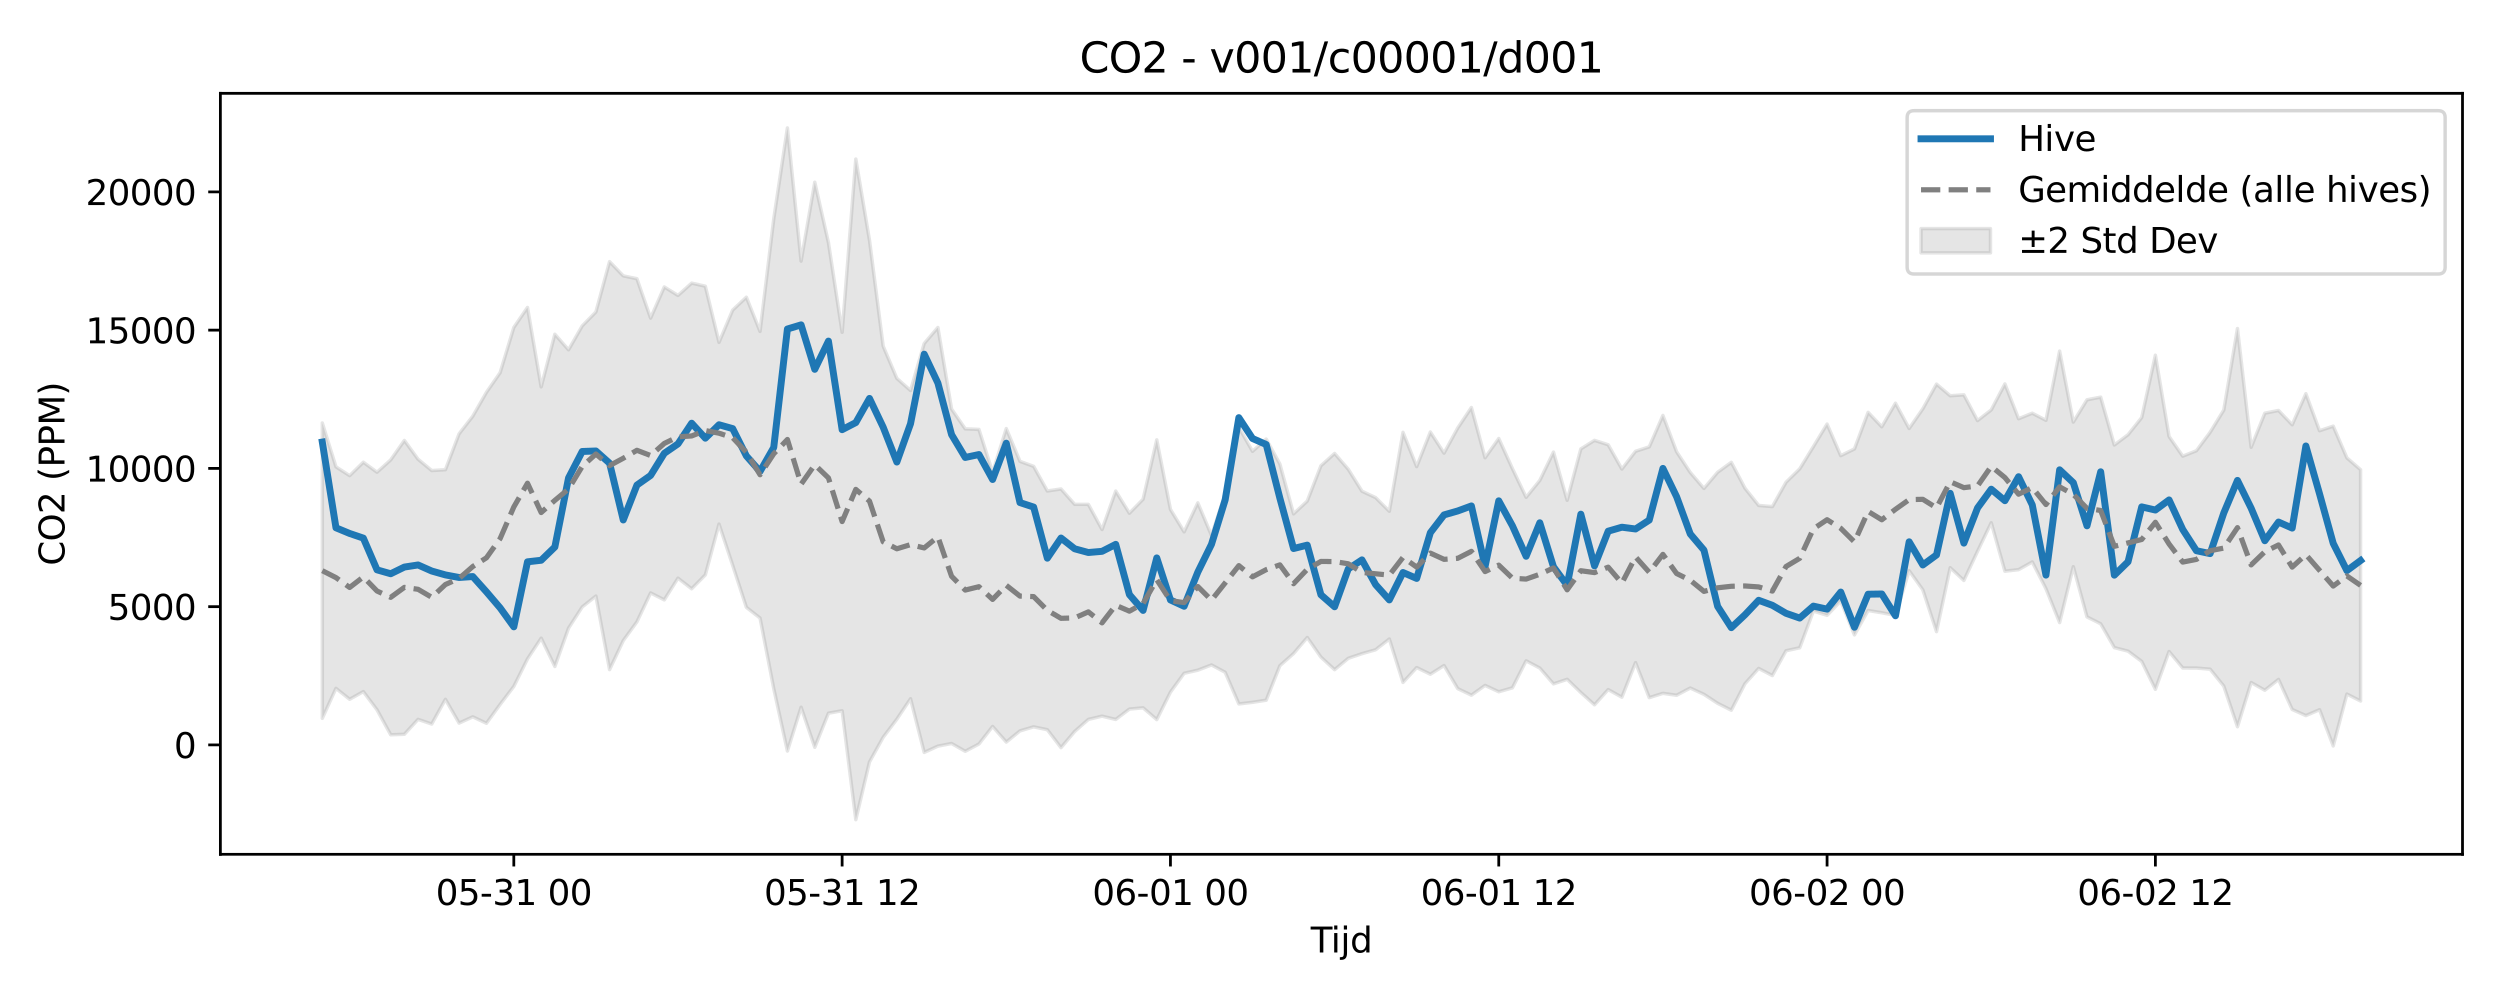 <?xml version="1.0" encoding="utf-8" standalone="no"?>
<!DOCTYPE svg PUBLIC "-//W3C//DTD SVG 1.1//EN"
  "http://www.w3.org/Graphics/SVG/1.1/DTD/svg11.dtd">
<svg xmlns:xlink="http://www.w3.org/1999/xlink" width="720pt" height="288pt" viewBox="0 0 720 288" xmlns="http://www.w3.org/2000/svg" version="1.1">
 <defs>
  <style type="text/css">*{stroke-linejoin: round; stroke-linecap: butt}</style>
 </defs>
 <g id="figure_1">
  <g id="patch_1">
   <path d="M 0 288 
L 720 288 
L 720 0 
L 0 0 
z
" style="fill: #ffffff"/>
  </g>
  <g id="axes_1">
   <g id="patch_2">
    <path d="M 63.47 246.04 
L 709.2 246.04 
L 709.2 26.88 
L 63.47 26.88 
z
" style="fill: #ffffff"/>
   </g>
   <g id="FillBetweenPolyCollection_1">
    <defs>
     <path id="m568421f74e" d="M 92.821 -166.185 
L 92.821 -81.112 
L 96.761 -89.747 
L 100.701 -86.605 
L 104.641 -88.816 
L 108.58 -83.571 
L 112.52 -76.383 
L 116.46 -76.519 
L 120.4 -80.82 
L 124.34 -79.477 
L 128.279 -86.599 
L 132.219 -79.742 
L 136.159 -81.551 
L 140.099 -79.695 
L 144.039 -85.127 
L 147.978 -90.304 
L 151.918 -98.219 
L 155.858 -104.205 
L 159.798 -96.044 
L 163.737 -107.08 
L 167.677 -113.195 
L 171.617 -116.335 
L 175.557 -95.151 
L 179.497 -103.497 
L 183.436 -108.905 
L 187.376 -117.235 
L 191.316 -115.233 
L 195.256 -121.488 
L 199.195 -118.427 
L 203.135 -122.42 
L 207.075 -137.067 
L 211.015 -125.183 
L 214.955 -113.085 
L 218.894 -110.001 
L 222.834 -89.713 
L 226.774 -71.7 
L 230.714 -84.316 
L 234.653 -72.768 
L 238.593 -82.601 
L 242.533 -83.304 
L 246.473 -51.922 
L 250.413 -68.562 
L 254.352 -75.65 
L 258.292 -80.87 
L 262.232 -86.763 
L 266.172 -71.301 
L 270.111 -73.111 
L 274.051 -73.869 
L 277.991 -71.629 
L 281.931 -73.724 
L 285.871 -78.782 
L 289.81 -74.279 
L 293.75 -77.502 
L 297.69 -78.667 
L 301.63 -77.838 
L 305.57 -72.668 
L 309.509 -77.336 
L 313.449 -80.811 
L 317.389 -81.745 
L 321.329 -80.799 
L 325.268 -83.781 
L 329.208 -84.152 
L 333.148 -80.753 
L 337.088 -88.667 
L 341.028 -94.09 
L 344.967 -94.985 
L 348.907 -96.492 
L 352.847 -94.39 
L 356.787 -85.267 
L 360.726 -85.727 
L 364.666 -86.34 
L 368.606 -96.282 
L 372.546 -99.778 
L 376.486 -104.398 
L 380.425 -98.752 
L 384.365 -95.131 
L 388.305 -98.405 
L 392.245 -99.74 
L 396.184 -100.87 
L 400.124 -103.971 
L 404.064 -91.457 
L 408.004 -95.737 
L 411.944 -93.824 
L 415.883 -96.32 
L 419.823 -89.676 
L 423.763 -87.791 
L 427.703 -90.602 
L 431.642 -88.768 
L 435.582 -89.904 
L 439.522 -97.682 
L 443.462 -95.595 
L 447.402 -91.046 
L 451.341 -92.357 
L 455.281 -88.549 
L 459.221 -85.011 
L 463.161 -89.403 
L 467.1 -87.203 
L 471.04 -97.173 
L 474.98 -87.071 
L 478.92 -88.318 
L 482.86 -87.76 
L 486.799 -89.848 
L 490.739 -88.032 
L 494.679 -85.446 
L 498.619 -83.454 
L 502.559 -91.096 
L 506.498 -95.494 
L 510.438 -93.433 
L 514.378 -100.579 
L 518.318 -101.437 
L 522.257 -112.008 
L 526.197 -110.781 
L 530.137 -114.923 
L 534.077 -105.139 
L 538.017 -112.174 
L 541.956 -111.524 
L 545.896 -110.764 
L 549.836 -123.637 
L 553.776 -118.122 
L 557.715 -106.09 
L 561.655 -124.502 
L 565.595 -120.823 
L 569.535 -129.225 
L 573.475 -137.452 
L 577.414 -123.492 
L 581.354 -123.935 
L 585.294 -126.158 
L 589.234 -118.444 
L 593.173 -108.688 
L 597.113 -124.797 
L 601.053 -110.328 
L 604.993 -108.349 
L 608.933 -101.485 
L 612.872 -100.472 
L 616.812 -97.515 
L 620.752 -89.475 
L 624.692 -100.364 
L 628.631 -95.615 
L 632.571 -95.595 
L 636.511 -95.281 
L 640.451 -90.403 
L 644.391 -78.691 
L 648.33 -91.437 
L 652.27 -89.209 
L 656.21 -92.32 
L 660.15 -83.673 
L 664.09 -81.907 
L 668.029 -83.607 
L 671.969 -73.16 
L 675.909 -88.109 
L 679.849 -86.102 
L 679.849 -152.72 
L 679.849 -152.72 
L 675.909 -156.134 
L 671.969 -165.274 
L 668.029 -163.951 
L 664.09 -174.622 
L 660.15 -165.669 
L 656.21 -169.79 
L 652.27 -169.001 
L 648.33 -159.186 
L 644.391 -193.39 
L 640.451 -169.905 
L 636.511 -163.493 
L 632.571 -158.191 
L 628.631 -156.621 
L 624.692 -162.294 
L 620.752 -185.702 
L 616.812 -167.743 
L 612.872 -162.799 
L 608.933 -159.836 
L 604.993 -173.622 
L 601.053 -172.861 
L 597.113 -166.434 
L 593.173 -186.893 
L 589.234 -166.946 
L 585.294 -169.007 
L 581.354 -167.403 
L 577.414 -177.43 
L 573.475 -169.951 
L 569.535 -166.878 
L 565.595 -174.287 
L 561.655 -174.024 
L 557.715 -177.377 
L 553.776 -170.271 
L 549.836 -164.593 
L 545.896 -171.883 
L 541.956 -165.088 
L 538.017 -169.245 
L 534.077 -158.708 
L 530.137 -156.768 
L 526.197 -165.869 
L 522.257 -159.376 
L 518.318 -152.97 
L 514.378 -149.113 
L 510.438 -142.097 
L 506.498 -142.432 
L 502.559 -147.389 
L 498.619 -154.854 
L 494.679 -151.985 
L 490.739 -147.326 
L 486.799 -151.925 
L 482.86 -157.899 
L 478.92 -168.36 
L 474.98 -159.303 
L 471.04 -158.035 
L 467.1 -152.917 
L 463.161 -159.908 
L 459.221 -161.177 
L 455.281 -158.709 
L 451.341 -143.911 
L 447.402 -157.805 
L 443.462 -149.636 
L 439.522 -144.768 
L 435.582 -153.038 
L 431.642 -161.717 
L 427.703 -156.164 
L 423.763 -170.634 
L 419.823 -164.734 
L 415.883 -157.496 
L 411.944 -163.586 
L 408.004 -153.614 
L 404.064 -163.489 
L 400.124 -140.756 
L 396.184 -144.681 
L 392.245 -146.538 
L 388.305 -152.852 
L 384.365 -157.408 
L 380.425 -153.861 
L 376.486 -143.687 
L 372.546 -140.007 
L 368.606 -154.355 
L 364.666 -161.549 
L 360.726 -158.014 
L 356.787 -164.933 
L 352.847 -145.781 
L 348.907 -133.8 
L 344.967 -143.188 
L 341.028 -134.823 
L 337.088 -141.303 
L 333.148 -161.325 
L 329.208 -144.22 
L 325.268 -140.188 
L 321.329 -146.579 
L 317.389 -135.495 
L 313.449 -142.749 
L 309.509 -142.751 
L 305.57 -147.178 
L 301.63 -146.598 
L 297.69 -153.692 
L 293.75 -155.138 
L 289.81 -164.575 
L 285.871 -151.958 
L 281.931 -164.339 
L 277.991 -164.493 
L 274.051 -170.208 
L 270.111 -193.689 
L 266.172 -189.083 
L 262.232 -175.531 
L 258.292 -179.03 
L 254.352 -188.304 
L 250.413 -218.811 
L 246.473 -242.199 
L 242.533 -192.287 
L 238.593 -218.107 
L 234.653 -235.524 
L 230.714 -212.795 
L 226.774 -251.158 
L 222.834 -224.921 
L 218.894 -192.546 
L 214.955 -202.408 
L 211.015 -198.702 
L 207.075 -189.408 
L 203.135 -205.574 
L 199.195 -206.46 
L 195.256 -202.915 
L 191.316 -205.356 
L 187.376 -196.381 
L 183.436 -207.728 
L 179.497 -208.551 
L 175.557 -212.655 
L 171.617 -198.155 
L 167.677 -194.141 
L 163.737 -187.254 
L 159.798 -191.743 
L 155.858 -176.579 
L 151.918 -199.451 
L 147.978 -193.696 
L 144.039 -180.675 
L 140.099 -175.017 
L 136.159 -168.133 
L 132.219 -163.066 
L 128.279 -152.728 
L 124.34 -152.481 
L 120.4 -155.745 
L 116.46 -161.154 
L 112.52 -155.549 
L 108.58 -152.002 
L 104.641 -154.885 
L 100.701 -151.012 
L 96.761 -153.552 
L 92.821 -166.185 
z
" style="stroke: #808080; stroke-opacity: 0.2"/>
    </defs>
    <g clip-path="url(#pfa5664665f)">
     <use xlink:href="#m568421f74e" x="0" y="288" style="fill: #808080; fill-opacity: 0.2; stroke: #808080; stroke-opacity: 0.2"/>
    </g>
   </g>
   <g id="matplotlib.axis_1">
    <g id="xtick_1">
     <g id="line2d_1">
      <defs>
       <path id="m33440c9bdb" d="M 0 0 
L 0 3.5 
" style="stroke: #000000; stroke-width: 0.8"/>
      </defs>
      <g>
       <use xlink:href="#m33440c9bdb" x="147.978" y="246.04" style="stroke: #000000; stroke-width: 0.8"/>
      </g>
     </g>
     <g id="text_1">
      <!-- 05-31 00 -->
      <g transform="translate(125.498 260.638) scale(0.1 -0.1)">
       <defs>
        <path id="DejaVuSans-30" d="M 2034 4250 
Q 1547 4250 1301 3770 
Q 1056 3291 1056 2328 
Q 1056 1369 1301 889 
Q 1547 409 2034 409 
Q 2525 409 2770 889 
Q 3016 1369 3016 2328 
Q 3016 3291 2770 3770 
Q 2525 4250 2034 4250 
z
M 2034 4750 
Q 2819 4750 3233 4129 
Q 3647 3509 3647 2328 
Q 3647 1150 3233 529 
Q 2819 -91 2034 -91 
Q 1250 -91 836 529 
Q 422 1150 422 2328 
Q 422 3509 836 4129 
Q 1250 4750 2034 4750 
z
" transform="scale(0.016)"/>
        <path id="DejaVuSans-35" d="M 691 4666 
L 3169 4666 
L 3169 4134 
L 1269 4134 
L 1269 2991 
Q 1406 3038 1543 3061 
Q 1681 3084 1819 3084 
Q 2600 3084 3056 2656 
Q 3513 2228 3513 1497 
Q 3513 744 3044 326 
Q 2575 -91 1722 -91 
Q 1428 -91 1123 -41 
Q 819 9 494 109 
L 494 744 
Q 775 591 1075 516 
Q 1375 441 1709 441 
Q 2250 441 2565 725 
Q 2881 1009 2881 1497 
Q 2881 1984 2565 2268 
Q 2250 2553 1709 2553 
Q 1456 2553 1204 2497 
Q 953 2441 691 2322 
L 691 4666 
z
" transform="scale(0.016)"/>
        <path id="DejaVuSans-2d" d="M 313 2009 
L 1997 2009 
L 1997 1497 
L 313 1497 
L 313 2009 
z
" transform="scale(0.016)"/>
        <path id="DejaVuSans-33" d="M 2597 2516 
Q 3050 2419 3304 2112 
Q 3559 1806 3559 1356 
Q 3559 666 3084 287 
Q 2609 -91 1734 -91 
Q 1441 -91 1130 -33 
Q 819 25 488 141 
L 488 750 
Q 750 597 1062 519 
Q 1375 441 1716 441 
Q 2309 441 2620 675 
Q 2931 909 2931 1356 
Q 2931 1769 2642 2001 
Q 2353 2234 1838 2234 
L 1294 2234 
L 1294 2753 
L 1863 2753 
Q 2328 2753 2575 2939 
Q 2822 3125 2822 3475 
Q 2822 3834 2567 4026 
Q 2313 4219 1838 4219 
Q 1578 4219 1281 4162 
Q 984 4106 628 3988 
L 628 4550 
Q 988 4650 1302 4700 
Q 1616 4750 1894 4750 
Q 2613 4750 3031 4423 
Q 3450 4097 3450 3541 
Q 3450 3153 3228 2886 
Q 3006 2619 2597 2516 
z
" transform="scale(0.016)"/>
        <path id="DejaVuSans-31" d="M 794 531 
L 1825 531 
L 1825 4091 
L 703 3866 
L 703 4441 
L 1819 4666 
L 2450 4666 
L 2450 531 
L 3481 531 
L 3481 0 
L 794 0 
L 794 531 
z
" transform="scale(0.016)"/>
        <path id="DejaVuSans-20" transform="scale(0.016)"/>
       </defs>
       <use xlink:href="#DejaVuSans-30"/>
       <use xlink:href="#DejaVuSans-35" transform="translate(63.623 0)"/>
       <use xlink:href="#DejaVuSans-2d" transform="translate(127.246 0)"/>
       <use xlink:href="#DejaVuSans-33" transform="translate(163.33 0)"/>
       <use xlink:href="#DejaVuSans-31" transform="translate(226.953 0)"/>
       <use xlink:href="#DejaVuSans-20" transform="translate(290.576 0)"/>
       <use xlink:href="#DejaVuSans-30" transform="translate(322.363 0)"/>
       <use xlink:href="#DejaVuSans-30" transform="translate(385.986 0)"/>
      </g>
     </g>
    </g>
    <g id="xtick_2">
     <g id="line2d_2">
      <g>
       <use xlink:href="#m33440c9bdb" x="242.533" y="246.04" style="stroke: #000000; stroke-width: 0.8"/>
      </g>
     </g>
     <g id="text_2">
      <!-- 05-31 12 -->
      <g transform="translate(220.053 260.638) scale(0.1 -0.1)">
       <defs>
        <path id="DejaVuSans-32" d="M 1228 531 
L 3431 531 
L 3431 0 
L 469 0 
L 469 531 
Q 828 903 1448 1529 
Q 2069 2156 2228 2338 
Q 2531 2678 2651 2914 
Q 2772 3150 2772 3378 
Q 2772 3750 2511 3984 
Q 2250 4219 1831 4219 
Q 1534 4219 1204 4116 
Q 875 4013 500 3803 
L 500 4441 
Q 881 4594 1212 4672 
Q 1544 4750 1819 4750 
Q 2544 4750 2975 4387 
Q 3406 4025 3406 3419 
Q 3406 3131 3298 2873 
Q 3191 2616 2906 2266 
Q 2828 2175 2409 1742 
Q 1991 1309 1228 531 
z
" transform="scale(0.016)"/>
       </defs>
       <use xlink:href="#DejaVuSans-30"/>
       <use xlink:href="#DejaVuSans-35" transform="translate(63.623 0)"/>
       <use xlink:href="#DejaVuSans-2d" transform="translate(127.246 0)"/>
       <use xlink:href="#DejaVuSans-33" transform="translate(163.33 0)"/>
       <use xlink:href="#DejaVuSans-31" transform="translate(226.953 0)"/>
       <use xlink:href="#DejaVuSans-20" transform="translate(290.576 0)"/>
       <use xlink:href="#DejaVuSans-31" transform="translate(322.363 0)"/>
       <use xlink:href="#DejaVuSans-32" transform="translate(385.986 0)"/>
      </g>
     </g>
    </g>
    <g id="xtick_3">
     <g id="line2d_3">
      <g>
       <use xlink:href="#m33440c9bdb" x="337.088" y="246.04" style="stroke: #000000; stroke-width: 0.8"/>
      </g>
     </g>
     <g id="text_3">
      <!-- 06-01 00 -->
      <g transform="translate(314.607 260.638) scale(0.1 -0.1)">
       <defs>
        <path id="DejaVuSans-36" d="M 2113 2584 
Q 1688 2584 1439 2293 
Q 1191 2003 1191 1497 
Q 1191 994 1439 701 
Q 1688 409 2113 409 
Q 2538 409 2786 701 
Q 3034 994 3034 1497 
Q 3034 2003 2786 2293 
Q 2538 2584 2113 2584 
z
M 3366 4563 
L 3366 3988 
Q 3128 4100 2886 4159 
Q 2644 4219 2406 4219 
Q 1781 4219 1451 3797 
Q 1122 3375 1075 2522 
Q 1259 2794 1537 2939 
Q 1816 3084 2150 3084 
Q 2853 3084 3261 2657 
Q 3669 2231 3669 1497 
Q 3669 778 3244 343 
Q 2819 -91 2113 -91 
Q 1303 -91 875 529 
Q 447 1150 447 2328 
Q 447 3434 972 4092 
Q 1497 4750 2381 4750 
Q 2619 4750 2861 4703 
Q 3103 4656 3366 4563 
z
" transform="scale(0.016)"/>
       </defs>
       <use xlink:href="#DejaVuSans-30"/>
       <use xlink:href="#DejaVuSans-36" transform="translate(63.623 0)"/>
       <use xlink:href="#DejaVuSans-2d" transform="translate(127.246 0)"/>
       <use xlink:href="#DejaVuSans-30" transform="translate(163.33 0)"/>
       <use xlink:href="#DejaVuSans-31" transform="translate(226.953 0)"/>
       <use xlink:href="#DejaVuSans-20" transform="translate(290.576 0)"/>
       <use xlink:href="#DejaVuSans-30" transform="translate(322.363 0)"/>
       <use xlink:href="#DejaVuSans-30" transform="translate(385.986 0)"/>
      </g>
     </g>
    </g>
    <g id="xtick_4">
     <g id="line2d_4">
      <g>
       <use xlink:href="#m33440c9bdb" x="431.642" y="246.04" style="stroke: #000000; stroke-width: 0.8"/>
      </g>
     </g>
     <g id="text_4">
      <!-- 06-01 12 -->
      <g transform="translate(409.162 260.638) scale(0.1 -0.1)">
       <use xlink:href="#DejaVuSans-30"/>
       <use xlink:href="#DejaVuSans-36" transform="translate(63.623 0)"/>
       <use xlink:href="#DejaVuSans-2d" transform="translate(127.246 0)"/>
       <use xlink:href="#DejaVuSans-30" transform="translate(163.33 0)"/>
       <use xlink:href="#DejaVuSans-31" transform="translate(226.953 0)"/>
       <use xlink:href="#DejaVuSans-20" transform="translate(290.576 0)"/>
       <use xlink:href="#DejaVuSans-31" transform="translate(322.363 0)"/>
       <use xlink:href="#DejaVuSans-32" transform="translate(385.986 0)"/>
      </g>
     </g>
    </g>
    <g id="xtick_5">
     <g id="line2d_5">
      <g>
       <use xlink:href="#m33440c9bdb" x="526.197" y="246.04" style="stroke: #000000; stroke-width: 0.8"/>
      </g>
     </g>
     <g id="text_5">
      <!-- 06-02 00 -->
      <g transform="translate(503.717 260.638) scale(0.1 -0.1)">
       <use xlink:href="#DejaVuSans-30"/>
       <use xlink:href="#DejaVuSans-36" transform="translate(63.623 0)"/>
       <use xlink:href="#DejaVuSans-2d" transform="translate(127.246 0)"/>
       <use xlink:href="#DejaVuSans-30" transform="translate(163.33 0)"/>
       <use xlink:href="#DejaVuSans-32" transform="translate(226.953 0)"/>
       <use xlink:href="#DejaVuSans-20" transform="translate(290.576 0)"/>
       <use xlink:href="#DejaVuSans-30" transform="translate(322.363 0)"/>
       <use xlink:href="#DejaVuSans-30" transform="translate(385.986 0)"/>
      </g>
     </g>
    </g>
    <g id="xtick_6">
     <g id="line2d_6">
      <g>
       <use xlink:href="#m33440c9bdb" x="620.752" y="246.04" style="stroke: #000000; stroke-width: 0.8"/>
      </g>
     </g>
     <g id="text_6">
      <!-- 06-02 12 -->
      <g transform="translate(598.271 260.638) scale(0.1 -0.1)">
       <use xlink:href="#DejaVuSans-30"/>
       <use xlink:href="#DejaVuSans-36" transform="translate(63.623 0)"/>
       <use xlink:href="#DejaVuSans-2d" transform="translate(127.246 0)"/>
       <use xlink:href="#DejaVuSans-30" transform="translate(163.33 0)"/>
       <use xlink:href="#DejaVuSans-32" transform="translate(226.953 0)"/>
       <use xlink:href="#DejaVuSans-20" transform="translate(290.576 0)"/>
       <use xlink:href="#DejaVuSans-31" transform="translate(322.363 0)"/>
       <use xlink:href="#DejaVuSans-32" transform="translate(385.986 0)"/>
      </g>
     </g>
    </g>
    <g id="text_7">
     <!-- Tijd -->
     <g transform="translate(377.485 274.317) scale(0.1 -0.1)">
      <defs>
       <path id="DejaVuSans-54" d="M -19 4666 
L 3928 4666 
L 3928 4134 
L 2272 4134 
L 2272 0 
L 1638 0 
L 1638 4134 
L -19 4134 
L -19 4666 
z
" transform="scale(0.016)"/>
       <path id="DejaVuSans-69" d="M 603 3500 
L 1178 3500 
L 1178 0 
L 603 0 
L 603 3500 
z
M 603 4863 
L 1178 4863 
L 1178 4134 
L 603 4134 
L 603 4863 
z
" transform="scale(0.016)"/>
       <path id="DejaVuSans-6a" d="M 603 3500 
L 1178 3500 
L 1178 -63 
Q 1178 -731 923 -1031 
Q 669 -1331 103 -1331 
L -116 -1331 
L -116 -844 
L 38 -844 
Q 366 -844 484 -692 
Q 603 -541 603 -63 
L 603 3500 
z
M 603 4863 
L 1178 4863 
L 1178 4134 
L 603 4134 
L 603 4863 
z
" transform="scale(0.016)"/>
       <path id="DejaVuSans-64" d="M 2906 2969 
L 2906 4863 
L 3481 4863 
L 3481 0 
L 2906 0 
L 2906 525 
Q 2725 213 2448 61 
Q 2172 -91 1784 -91 
Q 1150 -91 751 415 
Q 353 922 353 1747 
Q 353 2572 751 3078 
Q 1150 3584 1784 3584 
Q 2172 3584 2448 3432 
Q 2725 3281 2906 2969 
z
M 947 1747 
Q 947 1113 1208 752 
Q 1469 391 1925 391 
Q 2381 391 2643 752 
Q 2906 1113 2906 1747 
Q 2906 2381 2643 2742 
Q 2381 3103 1925 3103 
Q 1469 3103 1208 2742 
Q 947 2381 947 1747 
z
" transform="scale(0.016)"/>
      </defs>
      <use xlink:href="#DejaVuSans-54"/>
      <use xlink:href="#DejaVuSans-69" transform="translate(57.959 0)"/>
      <use xlink:href="#DejaVuSans-6a" transform="translate(85.742 0)"/>
      <use xlink:href="#DejaVuSans-64" transform="translate(113.525 0)"/>
     </g>
    </g>
   </g>
   <g id="matplotlib.axis_2">
    <g id="ytick_1">
     <g id="line2d_7">
      <defs>
       <path id="m93467e5624" d="M 0 0 
L -3.5 0 
" style="stroke: #000000; stroke-width: 0.8"/>
      </defs>
      <g>
       <use xlink:href="#m93467e5624" x="63.47" y="214.532" style="stroke: #000000; stroke-width: 0.8"/>
      </g>
     </g>
     <g id="text_8">
      <!-- 0 -->
      <g transform="translate(50.108 218.331) scale(0.1 -0.1)">
       <use xlink:href="#DejaVuSans-30"/>
      </g>
     </g>
    </g>
    <g id="ytick_2">
     <g id="line2d_8">
      <g>
       <use xlink:href="#m93467e5624" x="63.47" y="174.716" style="stroke: #000000; stroke-width: 0.8"/>
      </g>
     </g>
     <g id="text_9">
      <!-- 5000 -->
      <g transform="translate(31.02 178.515) scale(0.1 -0.1)">
       <use xlink:href="#DejaVuSans-35"/>
       <use xlink:href="#DejaVuSans-30" transform="translate(63.623 0)"/>
       <use xlink:href="#DejaVuSans-30" transform="translate(127.246 0)"/>
       <use xlink:href="#DejaVuSans-30" transform="translate(190.869 0)"/>
      </g>
     </g>
    </g>
    <g id="ytick_3">
     <g id="line2d_9">
      <g>
       <use xlink:href="#m93467e5624" x="63.47" y="134.9" style="stroke: #000000; stroke-width: 0.8"/>
      </g>
     </g>
     <g id="text_10">
      <!-- 10000 -->
      <g transform="translate(24.657 138.699) scale(0.1 -0.1)">
       <use xlink:href="#DejaVuSans-31"/>
       <use xlink:href="#DejaVuSans-30" transform="translate(63.623 0)"/>
       <use xlink:href="#DejaVuSans-30" transform="translate(127.246 0)"/>
       <use xlink:href="#DejaVuSans-30" transform="translate(190.869 0)"/>
       <use xlink:href="#DejaVuSans-30" transform="translate(254.492 0)"/>
      </g>
     </g>
    </g>
    <g id="ytick_4">
     <g id="line2d_10">
      <g>
       <use xlink:href="#m93467e5624" x="63.47" y="95.084" style="stroke: #000000; stroke-width: 0.8"/>
      </g>
     </g>
     <g id="text_11">
      <!-- 15000 -->
      <g transform="translate(24.657 98.883) scale(0.1 -0.1)">
       <use xlink:href="#DejaVuSans-31"/>
       <use xlink:href="#DejaVuSans-35" transform="translate(63.623 0)"/>
       <use xlink:href="#DejaVuSans-30" transform="translate(127.246 0)"/>
       <use xlink:href="#DejaVuSans-30" transform="translate(190.869 0)"/>
       <use xlink:href="#DejaVuSans-30" transform="translate(254.492 0)"/>
      </g>
     </g>
    </g>
    <g id="ytick_5">
     <g id="line2d_11">
      <g>
       <use xlink:href="#m93467e5624" x="63.47" y="55.268" style="stroke: #000000; stroke-width: 0.8"/>
      </g>
     </g>
     <g id="text_12">
      <!-- 20000 -->
      <g transform="translate(24.657 59.067) scale(0.1 -0.1)">
       <use xlink:href="#DejaVuSans-32"/>
       <use xlink:href="#DejaVuSans-30" transform="translate(63.623 0)"/>
       <use xlink:href="#DejaVuSans-30" transform="translate(127.246 0)"/>
       <use xlink:href="#DejaVuSans-30" transform="translate(190.869 0)"/>
       <use xlink:href="#DejaVuSans-30" transform="translate(254.492 0)"/>
      </g>
     </g>
    </g>
    <g id="text_13">
     <!-- CO2 (PPM) -->
     <g transform="translate(18.578 162.903) rotate(-90) scale(0.1 -0.1)">
      <defs>
       <path id="DejaVuSans-43" d="M 4122 4306 
L 4122 3641 
Q 3803 3938 3442 4084 
Q 3081 4231 2675 4231 
Q 1875 4231 1450 3742 
Q 1025 3253 1025 2328 
Q 1025 1406 1450 917 
Q 1875 428 2675 428 
Q 3081 428 3442 575 
Q 3803 722 4122 1019 
L 4122 359 
Q 3791 134 3420 21 
Q 3050 -91 2638 -91 
Q 1578 -91 968 557 
Q 359 1206 359 2328 
Q 359 3453 968 4101 
Q 1578 4750 2638 4750 
Q 3056 4750 3426 4639 
Q 3797 4528 4122 4306 
z
" transform="scale(0.016)"/>
       <path id="DejaVuSans-4f" d="M 2522 4238 
Q 1834 4238 1429 3725 
Q 1025 3213 1025 2328 
Q 1025 1447 1429 934 
Q 1834 422 2522 422 
Q 3209 422 3611 934 
Q 4013 1447 4013 2328 
Q 4013 3213 3611 3725 
Q 3209 4238 2522 4238 
z
M 2522 4750 
Q 3503 4750 4090 4092 
Q 4678 3434 4678 2328 
Q 4678 1225 4090 567 
Q 3503 -91 2522 -91 
Q 1538 -91 948 565 
Q 359 1222 359 2328 
Q 359 3434 948 4092 
Q 1538 4750 2522 4750 
z
" transform="scale(0.016)"/>
       <path id="DejaVuSans-28" d="M 1984 4856 
Q 1566 4138 1362 3434 
Q 1159 2731 1159 2009 
Q 1159 1288 1364 580 
Q 1569 -128 1984 -844 
L 1484 -844 
Q 1016 -109 783 600 
Q 550 1309 550 2009 
Q 550 2706 781 3412 
Q 1013 4119 1484 4856 
L 1984 4856 
z
" transform="scale(0.016)"/>
       <path id="DejaVuSans-50" d="M 1259 4147 
L 1259 2394 
L 2053 2394 
Q 2494 2394 2734 2622 
Q 2975 2850 2975 3272 
Q 2975 3691 2734 3919 
Q 2494 4147 2053 4147 
L 1259 4147 
z
M 628 4666 
L 2053 4666 
Q 2838 4666 3239 4311 
Q 3641 3956 3641 3272 
Q 3641 2581 3239 2228 
Q 2838 1875 2053 1875 
L 1259 1875 
L 1259 0 
L 628 0 
L 628 4666 
z
" transform="scale(0.016)"/>
       <path id="DejaVuSans-4d" d="M 628 4666 
L 1569 4666 
L 2759 1491 
L 3956 4666 
L 4897 4666 
L 4897 0 
L 4281 0 
L 4281 4097 
L 3078 897 
L 2444 897 
L 1241 4097 
L 1241 0 
L 628 0 
L 628 4666 
z
" transform="scale(0.016)"/>
       <path id="DejaVuSans-29" d="M 513 4856 
L 1013 4856 
Q 1481 4119 1714 3412 
Q 1947 2706 1947 2009 
Q 1947 1309 1714 600 
Q 1481 -109 1013 -844 
L 513 -844 
Q 928 -128 1133 580 
Q 1338 1288 1338 2009 
Q 1338 2731 1133 3434 
Q 928 4138 513 4856 
z
" transform="scale(0.016)"/>
      </defs>
      <use xlink:href="#DejaVuSans-43"/>
      <use xlink:href="#DejaVuSans-4f" transform="translate(69.824 0)"/>
      <use xlink:href="#DejaVuSans-32" transform="translate(148.535 0)"/>
      <use xlink:href="#DejaVuSans-20" transform="translate(212.158 0)"/>
      <use xlink:href="#DejaVuSans-28" transform="translate(243.945 0)"/>
      <use xlink:href="#DejaVuSans-50" transform="translate(282.959 0)"/>
      <use xlink:href="#DejaVuSans-50" transform="translate(343.262 0)"/>
      <use xlink:href="#DejaVuSans-4d" transform="translate(403.564 0)"/>
      <use xlink:href="#DejaVuSans-29" transform="translate(489.844 0)"/>
     </g>
    </g>
   </g>
   <g id="line2d_12">
    <path d="M 92.821 127.315 
L 96.761 152.005 
L 100.701 153.64 
L 104.641 154.978 
L 108.58 164.114 
L 112.52 165.24 
L 116.46 163.315 
L 120.4 162.707 
L 124.34 164.456 
L 128.279 165.574 
L 132.219 166.32 
L 136.159 166.044 
L 140.099 170.453 
L 144.039 175.074 
L 147.978 180.524 
L 151.918 161.802 
L 155.858 161.356 
L 159.798 157.536 
L 163.737 137.652 
L 167.677 130.026 
L 171.617 129.883 
L 175.557 133.4 
L 179.497 149.748 
L 183.436 139.704 
L 187.376 136.928 
L 191.316 130.552 
L 195.256 127.839 
L 199.195 121.888 
L 203.135 126.196 
L 207.075 122.329 
L 211.015 123.441 
L 214.955 131.311 
L 218.894 135.773 
L 222.834 128.872 
L 226.774 94.757 
L 230.714 93.563 
L 234.653 106.362 
L 238.593 98.24 
L 242.533 123.746 
L 246.473 121.705 
L 250.413 114.748 
L 254.352 123.027 
L 258.292 133.066 
L 262.232 122.029 
L 266.172 102.004 
L 270.111 110.307 
L 274.051 125.174 
L 277.991 131.749 
L 281.931 130.908 
L 285.871 138.093 
L 289.81 127.641 
L 293.75 144.742 
L 297.69 146.038 
L 301.63 160.756 
L 305.57 154.954 
L 309.509 158.054 
L 313.449 159.124 
L 317.389 158.784 
L 321.329 156.777 
L 325.268 171.252 
L 329.208 175.799 
L 333.148 160.682 
L 337.088 172.786 
L 341.028 174.604 
L 344.967 164.775 
L 348.907 156.764 
L 352.847 143.967 
L 356.787 120.287 
L 360.726 126.284 
L 364.666 128.025 
L 368.606 143.484 
L 372.546 157.977 
L 376.486 156.998 
L 380.425 171.296 
L 384.365 174.75 
L 388.305 163.842 
L 392.245 161.245 
L 396.184 168.385 
L 400.124 172.773 
L 404.064 164.885 
L 408.004 166.588 
L 411.944 153.414 
L 415.883 148.29 
L 419.823 147.159 
L 423.763 145.711 
L 427.703 163.124 
L 431.642 144.241 
L 435.582 151.45 
L 439.522 160.204 
L 443.462 150.561 
L 447.402 163.241 
L 451.341 168.576 
L 455.281 148.087 
L 459.221 162.978 
L 463.161 152.978 
L 467.1 151.835 
L 471.04 152.347 
L 474.98 149.787 
L 478.92 134.904 
L 482.86 143.049 
L 486.799 153.783 
L 490.739 158.431 
L 494.679 174.641 
L 498.619 180.765 
L 502.559 177.052 
L 506.498 172.882 
L 510.438 174.328 
L 514.378 176.632 
L 518.318 178.002 
L 522.257 174.564 
L 526.197 175.435 
L 530.137 170.516 
L 534.077 180.643 
L 538.017 171.135 
L 541.956 171.066 
L 545.896 177.344 
L 549.836 156.042 
L 553.776 162.711 
L 557.715 159.821 
L 561.655 142.075 
L 565.595 156.416 
L 569.535 146.287 
L 573.475 140.893 
L 577.414 144.197 
L 581.354 137.297 
L 585.294 145.419 
L 589.234 165.63 
L 593.173 135.31 
L 597.113 139.017 
L 601.053 151.435 
L 604.993 135.879 
L 608.933 165.646 
L 612.872 161.795 
L 616.812 145.985 
L 620.752 146.89 
L 624.692 143.982 
L 628.631 152.493 
L 632.571 158.609 
L 636.511 159.442 
L 640.451 147.731 
L 644.391 138.36 
L 648.33 146.361 
L 652.27 155.728 
L 656.21 150.352 
L 660.15 152.092 
L 664.09 128.442 
L 668.029 142.234 
L 671.969 156.496 
L 675.909 164.342 
L 679.849 161.433 
L 679.849 161.433 
" clip-path="url(#pfa5664665f)" style="fill: none; stroke: #1f77b4; stroke-width: 2; stroke-linecap: square"/>
   </g>
   <g id="line2d_13">
    <path d="M 92.821 164.352 
L 96.761 166.351 
L 100.701 169.192 
L 104.641 166.15 
L 108.58 170.213 
L 112.52 172.034 
L 116.46 169.163 
L 120.4 169.717 
L 124.34 172.021 
L 128.279 168.336 
L 132.219 166.596 
L 136.159 163.158 
L 140.099 160.644 
L 144.039 155.099 
L 147.978 146 
L 151.918 139.165 
L 155.858 147.608 
L 159.798 144.107 
L 163.737 140.833 
L 167.677 134.332 
L 171.617 130.755 
L 175.557 134.097 
L 179.497 131.976 
L 183.436 129.683 
L 187.376 131.192 
L 191.316 127.706 
L 195.256 125.799 
L 199.195 125.557 
L 203.135 124.003 
L 207.075 124.762 
L 211.015 126.058 
L 214.955 130.253 
L 218.894 136.726 
L 222.834 130.683 
L 226.774 126.571 
L 230.714 139.445 
L 234.653 133.854 
L 238.593 137.646 
L 242.533 150.205 
L 246.473 140.94 
L 250.413 144.313 
L 254.352 156.023 
L 258.292 158.05 
L 262.232 156.853 
L 266.172 157.808 
L 270.111 154.6 
L 274.051 165.962 
L 277.991 169.939 
L 281.931 168.968 
L 285.871 172.63 
L 289.81 168.573 
L 293.75 171.68 
L 297.69 171.82 
L 301.63 175.782 
L 305.57 178.077 
L 309.509 177.956 
L 313.449 176.22 
L 317.389 179.38 
L 321.329 174.311 
L 325.268 176.016 
L 329.208 173.814 
L 333.148 166.961 
L 337.088 173.015 
L 341.028 173.543 
L 344.967 168.914 
L 348.907 172.854 
L 356.787 162.9 
L 360.726 166.13 
L 364.666 164.055 
L 368.606 162.682 
L 372.546 168.107 
L 376.486 163.957 
L 380.425 161.693 
L 384.365 161.731 
L 388.305 162.371 
L 392.245 164.861 
L 400.124 165.636 
L 404.064 160.527 
L 408.004 163.325 
L 411.944 159.295 
L 415.883 161.092 
L 419.823 160.795 
L 423.763 158.787 
L 427.703 164.617 
L 431.642 162.757 
L 435.582 166.529 
L 439.522 166.775 
L 443.462 165.385 
L 447.402 163.575 
L 451.341 169.866 
L 455.281 164.371 
L 459.221 164.906 
L 463.161 163.344 
L 467.1 167.94 
L 471.04 160.396 
L 474.98 164.813 
L 478.92 159.661 
L 482.86 165.17 
L 486.799 167.113 
L 490.739 170.321 
L 494.679 169.285 
L 498.619 168.846 
L 502.559 168.758 
L 506.498 169.037 
L 510.438 170.235 
L 514.378 163.154 
L 518.318 160.796 
L 522.257 152.308 
L 526.197 149.675 
L 530.137 152.155 
L 534.077 156.077 
L 538.017 147.291 
L 541.956 149.694 
L 545.896 146.676 
L 549.836 143.885 
L 553.776 143.804 
L 557.715 146.267 
L 561.655 138.737 
L 565.595 140.445 
L 569.535 139.948 
L 573.475 134.299 
L 577.414 137.539 
L 581.354 142.331 
L 585.294 140.417 
L 589.234 145.305 
L 593.173 140.21 
L 597.113 142.385 
L 601.053 146.406 
L 604.993 147.014 
L 608.933 157.339 
L 616.812 155.371 
L 620.752 150.412 
L 624.692 156.671 
L 628.631 161.882 
L 632.571 161.107 
L 636.511 158.613 
L 640.451 157.846 
L 644.391 151.96 
L 648.33 162.688 
L 652.27 158.895 
L 656.21 156.945 
L 660.15 163.329 
L 664.09 159.736 
L 671.969 168.783 
L 675.909 165.878 
L 679.849 168.589 
L 679.849 168.589 
" clip-path="url(#pfa5664665f)" style="fill: none; stroke-dasharray: 5.55,2.4; stroke-dashoffset: 0; stroke: #808080; stroke-width: 1.5"/>
   </g>
   <g id="patch_3">
    <path d="M 63.47 246.04 
L 63.47 26.88 
" style="fill: none; stroke: #000000; stroke-width: 0.8; stroke-linejoin: miter; stroke-linecap: square"/>
   </g>
   <g id="patch_4">
    <path d="M 709.2 246.04 
L 709.2 26.88 
" style="fill: none; stroke: #000000; stroke-width: 0.8; stroke-linejoin: miter; stroke-linecap: square"/>
   </g>
   <g id="patch_5">
    <path d="M 63.47 246.04 
L 709.2 246.04 
" style="fill: none; stroke: #000000; stroke-width: 0.8; stroke-linejoin: miter; stroke-linecap: square"/>
   </g>
   <g id="patch_6">
    <path d="M 63.47 26.88 
L 709.2 26.88 
" style="fill: none; stroke: #000000; stroke-width: 0.8; stroke-linejoin: miter; stroke-linecap: square"/>
   </g>
   <g id="text_14">
    <!-- CO2 - v001/c00001/d001 -->
    <g transform="translate(310.932 20.88) scale(0.12 -0.12)">
     <defs>
      <path id="DejaVuSans-76" d="M 191 3500 
L 800 3500 
L 1894 563 
L 2988 3500 
L 3597 3500 
L 2284 0 
L 1503 0 
L 191 3500 
z
" transform="scale(0.016)"/>
      <path id="DejaVuSans-2f" d="M 1625 4666 
L 2156 4666 
L 531 -594 
L 0 -594 
L 1625 4666 
z
" transform="scale(0.016)"/>
      <path id="DejaVuSans-63" d="M 3122 3366 
L 3122 2828 
Q 2878 2963 2633 3030 
Q 2388 3097 2138 3097 
Q 1578 3097 1268 2742 
Q 959 2388 959 1747 
Q 959 1106 1268 751 
Q 1578 397 2138 397 
Q 2388 397 2633 464 
Q 2878 531 3122 666 
L 3122 134 
Q 2881 22 2623 -34 
Q 2366 -91 2075 -91 
Q 1284 -91 818 406 
Q 353 903 353 1747 
Q 353 2603 823 3093 
Q 1294 3584 2113 3584 
Q 2378 3584 2631 3529 
Q 2884 3475 3122 3366 
z
" transform="scale(0.016)"/>
     </defs>
     <use xlink:href="#DejaVuSans-43"/>
     <use xlink:href="#DejaVuSans-4f" transform="translate(69.824 0)"/>
     <use xlink:href="#DejaVuSans-32" transform="translate(148.535 0)"/>
     <use xlink:href="#DejaVuSans-20" transform="translate(212.158 0)"/>
     <use xlink:href="#DejaVuSans-2d" transform="translate(243.945 0)"/>
     <use xlink:href="#DejaVuSans-20" transform="translate(280.029 0)"/>
     <use xlink:href="#DejaVuSans-76" transform="translate(311.816 0)"/>
     <use xlink:href="#DejaVuSans-30" transform="translate(370.996 0)"/>
     <use xlink:href="#DejaVuSans-30" transform="translate(434.619 0)"/>
     <use xlink:href="#DejaVuSans-31" transform="translate(498.242 0)"/>
     <use xlink:href="#DejaVuSans-2f" transform="translate(561.865 0)"/>
     <use xlink:href="#DejaVuSans-63" transform="translate(595.557 0)"/>
     <use xlink:href="#DejaVuSans-30" transform="translate(650.537 0)"/>
     <use xlink:href="#DejaVuSans-30" transform="translate(714.16 0)"/>
     <use xlink:href="#DejaVuSans-30" transform="translate(777.783 0)"/>
     <use xlink:href="#DejaVuSans-30" transform="translate(841.406 0)"/>
     <use xlink:href="#DejaVuSans-31" transform="translate(905.029 0)"/>
     <use xlink:href="#DejaVuSans-2f" transform="translate(968.652 0)"/>
     <use xlink:href="#DejaVuSans-64" transform="translate(1002.344 0)"/>
     <use xlink:href="#DejaVuSans-30" transform="translate(1065.82 0)"/>
     <use xlink:href="#DejaVuSans-30" transform="translate(1129.443 0)"/>
     <use xlink:href="#DejaVuSans-31" transform="translate(1193.066 0)"/>
    </g>
   </g>
   <g id="legend_1">
    <g id="patch_7">
     <path d="M 551.256 78.914 
L 702.2 78.914 
Q 704.2 78.914 704.2 76.914 
L 704.2 33.88 
Q 704.2 31.88 702.2 31.88 
L 551.256 31.88 
Q 549.256 31.88 549.256 33.88 
L 549.256 76.914 
Q 549.256 78.914 551.256 78.914 
z
" style="fill: #ffffff; opacity: 0.8; stroke: #cccccc; stroke-linejoin: miter"/>
    </g>
    <g id="line2d_14">
     <path d="M 553.256 39.978 
L 563.256 39.978 
L 573.256 39.978 
" style="fill: none; stroke: #1f77b4; stroke-width: 2; stroke-linecap: square"/>
    </g>
    <g id="text_15">
     <!-- Hive -->
     <g transform="translate(581.256 43.478) scale(0.1 -0.1)">
      <defs>
       <path id="DejaVuSans-48" d="M 628 4666 
L 1259 4666 
L 1259 2753 
L 3553 2753 
L 3553 4666 
L 4184 4666 
L 4184 0 
L 3553 0 
L 3553 2222 
L 1259 2222 
L 1259 0 
L 628 0 
L 628 4666 
z
" transform="scale(0.016)"/>
       <path id="DejaVuSans-65" d="M 3597 1894 
L 3597 1613 
L 953 1613 
Q 991 1019 1311 708 
Q 1631 397 2203 397 
Q 2534 397 2845 478 
Q 3156 559 3463 722 
L 3463 178 
Q 3153 47 2828 -22 
Q 2503 -91 2169 -91 
Q 1331 -91 842 396 
Q 353 884 353 1716 
Q 353 2575 817 3079 
Q 1281 3584 2069 3584 
Q 2775 3584 3186 3129 
Q 3597 2675 3597 1894 
z
M 3022 2063 
Q 3016 2534 2758 2815 
Q 2500 3097 2075 3097 
Q 1594 3097 1305 2825 
Q 1016 2553 972 2059 
L 3022 2063 
z
" transform="scale(0.016)"/>
      </defs>
      <use xlink:href="#DejaVuSans-48"/>
      <use xlink:href="#DejaVuSans-69" transform="translate(75.195 0)"/>
      <use xlink:href="#DejaVuSans-76" transform="translate(102.979 0)"/>
      <use xlink:href="#DejaVuSans-65" transform="translate(162.158 0)"/>
     </g>
    </g>
    <g id="line2d_15">
     <path d="M 553.256 54.657 
L 563.256 54.657 
L 573.256 54.657 
" style="fill: none; stroke-dasharray: 5.55,2.4; stroke-dashoffset: 0; stroke: #808080; stroke-width: 1.5"/>
    </g>
    <g id="text_16">
     <!-- Gemiddelde (alle hives) -->
     <g transform="translate(581.256 58.157) scale(0.1 -0.1)">
      <defs>
       <path id="DejaVuSans-47" d="M 3809 666 
L 3809 1919 
L 2778 1919 
L 2778 2438 
L 4434 2438 
L 4434 434 
Q 4069 175 3628 42 
Q 3188 -91 2688 -91 
Q 1594 -91 976 548 
Q 359 1188 359 2328 
Q 359 3472 976 4111 
Q 1594 4750 2688 4750 
Q 3144 4750 3555 4637 
Q 3966 4525 4313 4306 
L 4313 3634 
Q 3963 3931 3569 4081 
Q 3175 4231 2741 4231 
Q 1884 4231 1454 3753 
Q 1025 3275 1025 2328 
Q 1025 1384 1454 906 
Q 1884 428 2741 428 
Q 3075 428 3337 486 
Q 3600 544 3809 666 
z
" transform="scale(0.016)"/>
       <path id="DejaVuSans-6d" d="M 3328 2828 
Q 3544 3216 3844 3400 
Q 4144 3584 4550 3584 
Q 5097 3584 5394 3201 
Q 5691 2819 5691 2113 
L 5691 0 
L 5113 0 
L 5113 2094 
Q 5113 2597 4934 2840 
Q 4756 3084 4391 3084 
Q 3944 3084 3684 2787 
Q 3425 2491 3425 1978 
L 3425 0 
L 2847 0 
L 2847 2094 
Q 2847 2600 2669 2842 
Q 2491 3084 2119 3084 
Q 1678 3084 1418 2786 
Q 1159 2488 1159 1978 
L 1159 0 
L 581 0 
L 581 3500 
L 1159 3500 
L 1159 2956 
Q 1356 3278 1631 3431 
Q 1906 3584 2284 3584 
Q 2666 3584 2933 3390 
Q 3200 3197 3328 2828 
z
" transform="scale(0.016)"/>
       <path id="DejaVuSans-6c" d="M 603 4863 
L 1178 4863 
L 1178 0 
L 603 0 
L 603 4863 
z
" transform="scale(0.016)"/>
       <path id="DejaVuSans-61" d="M 2194 1759 
Q 1497 1759 1228 1600 
Q 959 1441 959 1056 
Q 959 750 1161 570 
Q 1363 391 1709 391 
Q 2188 391 2477 730 
Q 2766 1069 2766 1631 
L 2766 1759 
L 2194 1759 
z
M 3341 1997 
L 3341 0 
L 2766 0 
L 2766 531 
Q 2569 213 2275 61 
Q 1981 -91 1556 -91 
Q 1019 -91 701 211 
Q 384 513 384 1019 
Q 384 1609 779 1909 
Q 1175 2209 1959 2209 
L 2766 2209 
L 2766 2266 
Q 2766 2663 2505 2880 
Q 2244 3097 1772 3097 
Q 1472 3097 1187 3025 
Q 903 2953 641 2809 
L 641 3341 
Q 956 3463 1253 3523 
Q 1550 3584 1831 3584 
Q 2591 3584 2966 3190 
Q 3341 2797 3341 1997 
z
" transform="scale(0.016)"/>
       <path id="DejaVuSans-68" d="M 3513 2113 
L 3513 0 
L 2938 0 
L 2938 2094 
Q 2938 2591 2744 2837 
Q 2550 3084 2163 3084 
Q 1697 3084 1428 2787 
Q 1159 2491 1159 1978 
L 1159 0 
L 581 0 
L 581 4863 
L 1159 4863 
L 1159 2956 
Q 1366 3272 1645 3428 
Q 1925 3584 2291 3584 
Q 2894 3584 3203 3211 
Q 3513 2838 3513 2113 
z
" transform="scale(0.016)"/>
       <path id="DejaVuSans-73" d="M 2834 3397 
L 2834 2853 
Q 2591 2978 2328 3040 
Q 2066 3103 1784 3103 
Q 1356 3103 1142 2972 
Q 928 2841 928 2578 
Q 928 2378 1081 2264 
Q 1234 2150 1697 2047 
L 1894 2003 
Q 2506 1872 2764 1633 
Q 3022 1394 3022 966 
Q 3022 478 2636 193 
Q 2250 -91 1575 -91 
Q 1294 -91 989 -36 
Q 684 19 347 128 
L 347 722 
Q 666 556 975 473 
Q 1284 391 1588 391 
Q 1994 391 2212 530 
Q 2431 669 2431 922 
Q 2431 1156 2273 1281 
Q 2116 1406 1581 1522 
L 1381 1569 
Q 847 1681 609 1914 
Q 372 2147 372 2553 
Q 372 3047 722 3315 
Q 1072 3584 1716 3584 
Q 2034 3584 2315 3537 
Q 2597 3491 2834 3397 
z
" transform="scale(0.016)"/>
      </defs>
      <use xlink:href="#DejaVuSans-47"/>
      <use xlink:href="#DejaVuSans-65" transform="translate(77.49 0)"/>
      <use xlink:href="#DejaVuSans-6d" transform="translate(139.014 0)"/>
      <use xlink:href="#DejaVuSans-69" transform="translate(236.426 0)"/>
      <use xlink:href="#DejaVuSans-64" transform="translate(264.209 0)"/>
      <use xlink:href="#DejaVuSans-64" transform="translate(327.686 0)"/>
      <use xlink:href="#DejaVuSans-65" transform="translate(391.162 0)"/>
      <use xlink:href="#DejaVuSans-6c" transform="translate(452.686 0)"/>
      <use xlink:href="#DejaVuSans-64" transform="translate(480.469 0)"/>
      <use xlink:href="#DejaVuSans-65" transform="translate(543.945 0)"/>
      <use xlink:href="#DejaVuSans-20" transform="translate(605.469 0)"/>
      <use xlink:href="#DejaVuSans-28" transform="translate(637.256 0)"/>
      <use xlink:href="#DejaVuSans-61" transform="translate(676.27 0)"/>
      <use xlink:href="#DejaVuSans-6c" transform="translate(737.549 0)"/>
      <use xlink:href="#DejaVuSans-6c" transform="translate(765.332 0)"/>
      <use xlink:href="#DejaVuSans-65" transform="translate(793.115 0)"/>
      <use xlink:href="#DejaVuSans-20" transform="translate(854.639 0)"/>
      <use xlink:href="#DejaVuSans-68" transform="translate(886.426 0)"/>
      <use xlink:href="#DejaVuSans-69" transform="translate(949.805 0)"/>
      <use xlink:href="#DejaVuSans-76" transform="translate(977.588 0)"/>
      <use xlink:href="#DejaVuSans-65" transform="translate(1036.768 0)"/>
      <use xlink:href="#DejaVuSans-73" transform="translate(1098.291 0)"/>
      <use xlink:href="#DejaVuSans-29" transform="translate(1150.391 0)"/>
     </g>
    </g>
    <g id="patch_8">
     <path d="M 553.256 72.835 
L 573.256 72.835 
L 573.256 65.835 
L 553.256 65.835 
z
" style="fill: #808080; fill-opacity: 0.2; stroke: #808080; stroke-opacity: 0.2; stroke-linejoin: miter"/>
    </g>
    <g id="text_17">
     <!-- ±2 Std Dev -->
     <g transform="translate(581.256 72.835) scale(0.1 -0.1)">
      <defs>
       <path id="DejaVuSans-b1" d="M 2944 4013 
L 2944 2803 
L 4684 2803 
L 4684 2272 
L 2944 2272 
L 2944 1063 
L 2419 1063 
L 2419 2272 
L 678 2272 
L 678 2803 
L 2419 2803 
L 2419 4013 
L 2944 4013 
z
M 678 531 
L 4684 531 
L 4684 0 
L 678 0 
L 678 531 
z
" transform="scale(0.016)"/>
       <path id="DejaVuSans-53" d="M 3425 4513 
L 3425 3897 
Q 3066 4069 2747 4153 
Q 2428 4238 2131 4238 
Q 1616 4238 1336 4038 
Q 1056 3838 1056 3469 
Q 1056 3159 1242 3001 
Q 1428 2844 1947 2747 
L 2328 2669 
Q 3034 2534 3370 2195 
Q 3706 1856 3706 1288 
Q 3706 609 3251 259 
Q 2797 -91 1919 -91 
Q 1588 -91 1214 -16 
Q 841 59 441 206 
L 441 856 
Q 825 641 1194 531 
Q 1563 422 1919 422 
Q 2459 422 2753 634 
Q 3047 847 3047 1241 
Q 3047 1584 2836 1778 
Q 2625 1972 2144 2069 
L 1759 2144 
Q 1053 2284 737 2584 
Q 422 2884 422 3419 
Q 422 4038 858 4394 
Q 1294 4750 2059 4750 
Q 2388 4750 2728 4690 
Q 3069 4631 3425 4513 
z
" transform="scale(0.016)"/>
       <path id="DejaVuSans-74" d="M 1172 4494 
L 1172 3500 
L 2356 3500 
L 2356 3053 
L 1172 3053 
L 1172 1153 
Q 1172 725 1289 603 
Q 1406 481 1766 481 
L 2356 481 
L 2356 0 
L 1766 0 
Q 1100 0 847 248 
Q 594 497 594 1153 
L 594 3053 
L 172 3053 
L 172 3500 
L 594 3500 
L 594 4494 
L 1172 4494 
z
" transform="scale(0.016)"/>
       <path id="DejaVuSans-44" d="M 1259 4147 
L 1259 519 
L 2022 519 
Q 2988 519 3436 956 
Q 3884 1394 3884 2338 
Q 3884 3275 3436 3711 
Q 2988 4147 2022 4147 
L 1259 4147 
z
M 628 4666 
L 1925 4666 
Q 3281 4666 3915 4102 
Q 4550 3538 4550 2338 
Q 4550 1131 3912 565 
Q 3275 0 1925 0 
L 628 0 
L 628 4666 
z
" transform="scale(0.016)"/>
      </defs>
      <use xlink:href="#DejaVuSans-b1"/>
      <use xlink:href="#DejaVuSans-32" transform="translate(83.789 0)"/>
      <use xlink:href="#DejaVuSans-20" transform="translate(147.412 0)"/>
      <use xlink:href="#DejaVuSans-53" transform="translate(179.199 0)"/>
      <use xlink:href="#DejaVuSans-74" transform="translate(242.676 0)"/>
      <use xlink:href="#DejaVuSans-64" transform="translate(281.885 0)"/>
      <use xlink:href="#DejaVuSans-20" transform="translate(345.361 0)"/>
      <use xlink:href="#DejaVuSans-44" transform="translate(377.148 0)"/>
      <use xlink:href="#DejaVuSans-65" transform="translate(454.15 0)"/>
      <use xlink:href="#DejaVuSans-76" transform="translate(515.674 0)"/>
     </g>
    </g>
   </g>
  </g>
 </g>
 <defs>
  <clipPath id="pfa5664665f">
   <rect x="63.47" y="26.88" width="645.73" height="219.16"/>
  </clipPath>
 </defs>
</svg>
